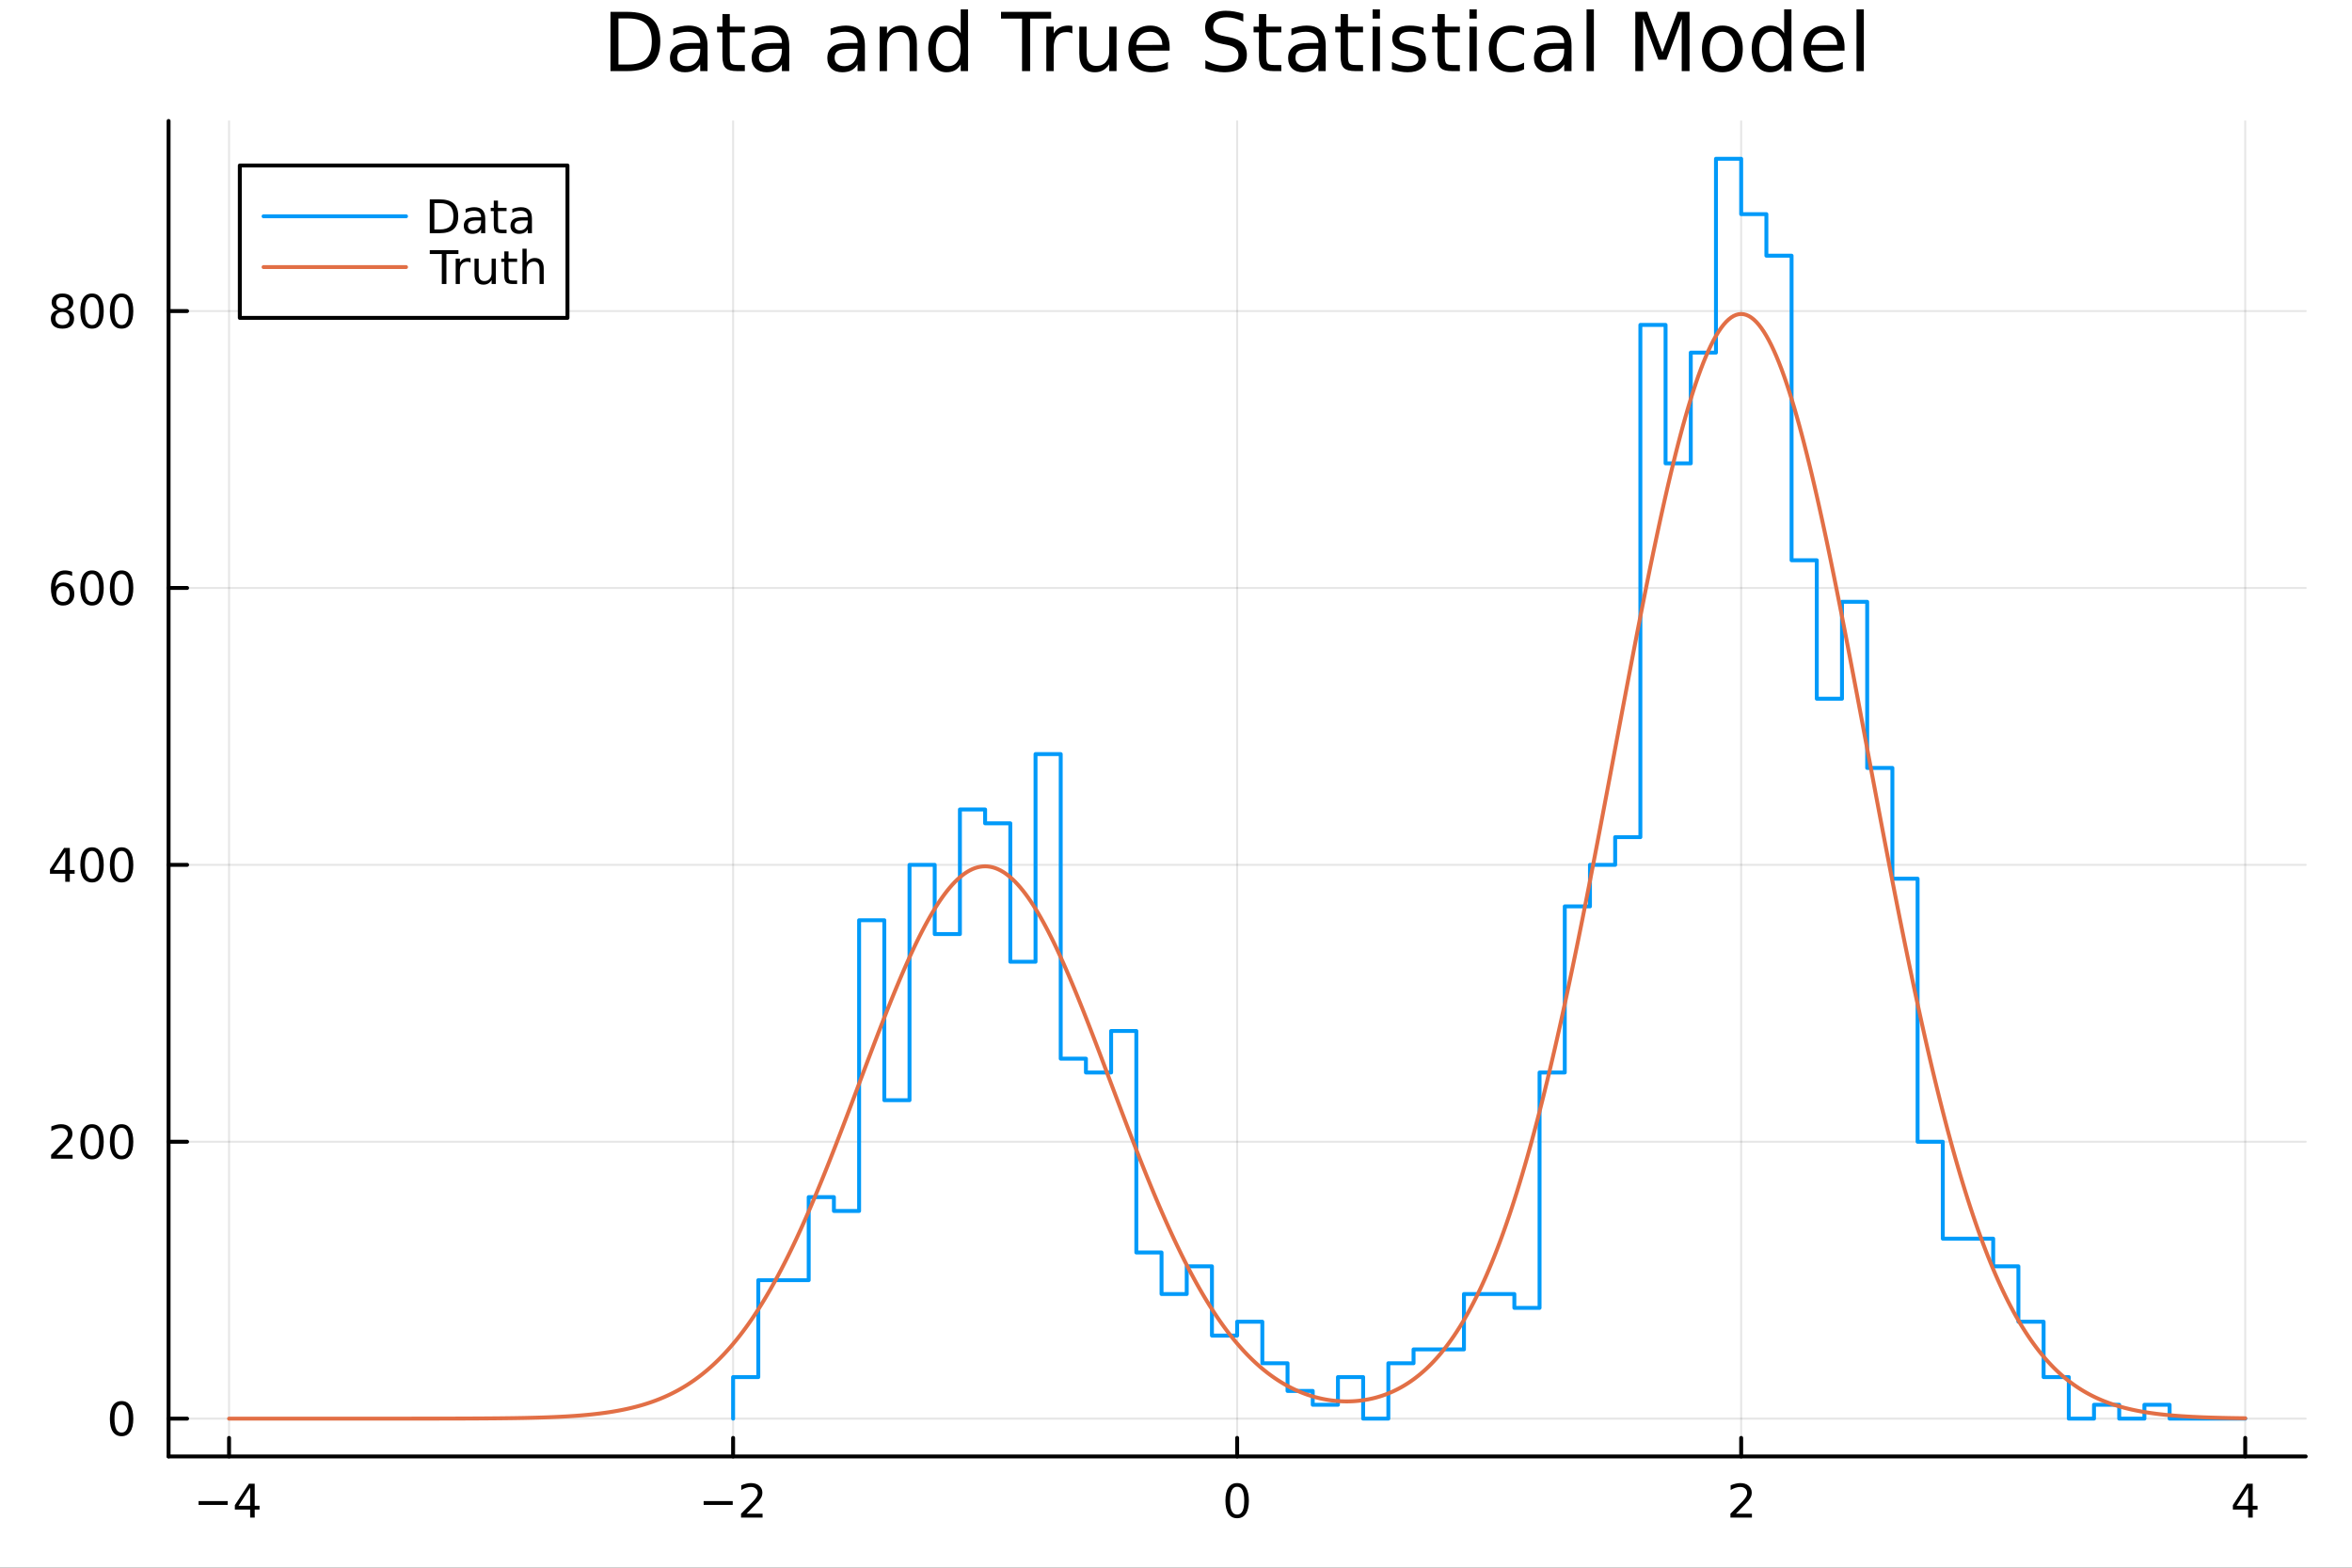 <?xml version="1.0" encoding="utf-8"?>
<svg xmlns="http://www.w3.org/2000/svg" xmlns:xlink="http://www.w3.org/1999/xlink" width="600" height="400" viewBox="0 0 2400 1600">
<rect x="0" y="0" width="2400" height="1600" fill="#333333" stroke="none"/>
<defs>
  <clipPath id="clip800">
    <rect x="0" y="0" width="2400" height="1600"/>
  </clipPath>
</defs>
<path clip-path="url(#clip800)" d="M0 1600 L2400 1600 L2400 0 L0 0  Z" fill="#ffffff" fill-rule="evenodd" fill-opacity="1"/>
<defs>
  <clipPath id="clip801">
    <rect x="480" y="0" width="1681" height="1600"/>
  </clipPath>
</defs>
<path clip-path="url(#clip800)" d="M172.015 1486.45 L2352.76 1486.45 L2352.76 123.472 L172.015 123.472  Z" fill="#ffffff" fill-rule="evenodd" fill-opacity="1"/>
<defs>
  <clipPath id="clip802">
    <rect x="172" y="123" width="2182" height="1364"/>
  </clipPath>
</defs>
<polyline clip-path="url(#clip802)" style="stroke:#000000; stroke-linecap:round; stroke-linejoin:round; stroke-width:2; stroke-opacity:0.1; fill:none" points="233.734,1486.45 233.734,123.472 "/>
<polyline clip-path="url(#clip802)" style="stroke:#000000; stroke-linecap:round; stroke-linejoin:round; stroke-width:2; stroke-opacity:0.1; fill:none" points="748.06,1486.45 748.06,123.472 "/>
<polyline clip-path="url(#clip802)" style="stroke:#000000; stroke-linecap:round; stroke-linejoin:round; stroke-width:2; stroke-opacity:0.1; fill:none" points="1262.39,1486.45 1262.39,123.472 "/>
<polyline clip-path="url(#clip802)" style="stroke:#000000; stroke-linecap:round; stroke-linejoin:round; stroke-width:2; stroke-opacity:0.1; fill:none" points="1776.71,1486.45 1776.71,123.472 "/>
<polyline clip-path="url(#clip802)" style="stroke:#000000; stroke-linecap:round; stroke-linejoin:round; stroke-width:2; stroke-opacity:0.1; fill:none" points="2291.04,1486.45 2291.04,123.472 "/>
<polyline clip-path="url(#clip800)" style="stroke:#000000; stroke-linecap:round; stroke-linejoin:round; stroke-width:4; stroke-opacity:1; fill:none" points="172.015,1486.45 2352.76,1486.45 "/>
<polyline clip-path="url(#clip800)" style="stroke:#000000; stroke-linecap:round; stroke-linejoin:round; stroke-width:4; stroke-opacity:1; fill:none" points="233.734,1486.45 233.734,1467.55 "/>
<polyline clip-path="url(#clip800)" style="stroke:#000000; stroke-linecap:round; stroke-linejoin:round; stroke-width:4; stroke-opacity:1; fill:none" points="748.06,1486.45 748.06,1467.55 "/>
<polyline clip-path="url(#clip800)" style="stroke:#000000; stroke-linecap:round; stroke-linejoin:round; stroke-width:4; stroke-opacity:1; fill:none" points="1262.39,1486.45 1262.39,1467.55 "/>
<polyline clip-path="url(#clip800)" style="stroke:#000000; stroke-linecap:round; stroke-linejoin:round; stroke-width:4; stroke-opacity:1; fill:none" points="1776.71,1486.45 1776.71,1467.55 "/>
<polyline clip-path="url(#clip800)" style="stroke:#000000; stroke-linecap:round; stroke-linejoin:round; stroke-width:4; stroke-opacity:1; fill:none" points="2291.04,1486.45 2291.04,1467.55 "/>
<path clip-path="url(#clip800)" d="M202.635 1532.02 L232.31 1532.02 L232.31 1535.95 L202.635 1535.95 L202.635 1532.02 Z" fill="#000000" fill-rule="nonzero" fill-opacity="1" /><path clip-path="url(#clip800)" d="M255.25 1518.36 L243.445 1536.81 L255.25 1536.81 L255.25 1518.36 M254.023 1514.29 L259.903 1514.29 L259.903 1536.81 L264.833 1536.81 L264.833 1540.7 L259.903 1540.7 L259.903 1548.85 L255.25 1548.85 L255.25 1540.7 L239.648 1540.7 L239.648 1536.19 L254.023 1514.29 Z" fill="#000000" fill-rule="nonzero" fill-opacity="1" /><path clip-path="url(#clip800)" d="M718.002 1532.02 L747.678 1532.02 L747.678 1535.95 L718.002 1535.95 L718.002 1532.02 Z" fill="#000000" fill-rule="nonzero" fill-opacity="1" /><path clip-path="url(#clip800)" d="M761.798 1544.91 L778.117 1544.91 L778.117 1548.85 L756.173 1548.85 L756.173 1544.91 Q758.835 1542.16 763.418 1537.53 Q768.025 1532.88 769.205 1531.53 Q771.451 1529.01 772.33 1527.27 Q773.233 1525.51 773.233 1523.82 Q773.233 1521.07 771.289 1519.33 Q769.367 1517.6 766.266 1517.6 Q764.066 1517.6 761.613 1518.36 Q759.182 1519.13 756.404 1520.68 L756.404 1515.95 Q759.229 1514.82 761.682 1514.24 Q764.136 1513.66 766.173 1513.66 Q771.543 1513.66 774.738 1516.35 Q777.932 1519.03 777.932 1523.52 Q777.932 1525.65 777.122 1527.57 Q776.335 1529.47 774.228 1532.07 Q773.65 1532.74 770.548 1535.95 Q767.446 1539.15 761.798 1544.91 Z" fill="#000000" fill-rule="nonzero" fill-opacity="1" /><path clip-path="url(#clip800)" d="M1262.39 1517.37 Q1258.77 1517.37 1256.95 1520.93 Q1255.14 1524.47 1255.14 1531.6 Q1255.14 1538.71 1256.95 1542.27 Q1258.77 1545.82 1262.39 1545.82 Q1266.02 1545.82 1267.83 1542.27 Q1269.65 1538.71 1269.65 1531.6 Q1269.65 1524.47 1267.83 1520.93 Q1266.02 1517.37 1262.39 1517.37 M1262.39 1513.66 Q1268.2 1513.66 1271.25 1518.27 Q1274.33 1522.85 1274.33 1531.6 Q1274.33 1540.33 1271.25 1544.94 Q1268.2 1549.52 1262.39 1549.52 Q1256.58 1549.52 1253.5 1544.94 Q1250.44 1540.33 1250.44 1531.6 Q1250.44 1522.85 1253.5 1518.27 Q1256.58 1513.66 1262.39 1513.66 Z" fill="#000000" fill-rule="nonzero" fill-opacity="1" /><path clip-path="url(#clip800)" d="M1771.36 1544.91 L1787.68 1544.91 L1787.68 1548.85 L1765.74 1548.85 L1765.74 1544.91 Q1768.4 1542.16 1772.98 1537.53 Q1777.59 1532.88 1778.77 1531.53 Q1781.02 1529.01 1781.9 1527.27 Q1782.8 1525.51 1782.8 1523.82 Q1782.8 1521.07 1780.85 1519.33 Q1778.93 1517.6 1775.83 1517.6 Q1773.63 1517.6 1771.18 1518.36 Q1768.75 1519.13 1765.97 1520.68 L1765.97 1515.95 Q1768.79 1514.82 1771.25 1514.24 Q1773.7 1513.66 1775.74 1513.66 Q1781.11 1513.66 1784.3 1516.35 Q1787.5 1519.03 1787.5 1523.52 Q1787.5 1525.65 1786.69 1527.57 Q1785.9 1529.47 1783.79 1532.07 Q1783.22 1532.74 1780.11 1535.95 Q1777.01 1539.15 1771.36 1544.91 Z" fill="#000000" fill-rule="nonzero" fill-opacity="1" /><path clip-path="url(#clip800)" d="M2294.05 1518.36 L2282.24 1536.81 L2294.05 1536.81 L2294.05 1518.36 M2292.82 1514.29 L2298.7 1514.29 L2298.7 1536.81 L2303.63 1536.81 L2303.63 1540.7 L2298.7 1540.7 L2298.7 1548.85 L2294.05 1548.85 L2294.05 1540.7 L2278.44 1540.7 L2278.44 1536.19 L2292.82 1514.29 Z" fill="#000000" fill-rule="nonzero" fill-opacity="1" /><polyline clip-path="url(#clip802)" style="stroke:#000000; stroke-linecap:round; stroke-linejoin:round; stroke-width:2; stroke-opacity:0.1; fill:none" points="172.015,1447.87 2352.76,1447.87 "/>
<polyline clip-path="url(#clip802)" style="stroke:#000000; stroke-linecap:round; stroke-linejoin:round; stroke-width:2; stroke-opacity:0.1; fill:none" points="172.015,1165.27 2352.76,1165.27 "/>
<polyline clip-path="url(#clip802)" style="stroke:#000000; stroke-linecap:round; stroke-linejoin:round; stroke-width:2; stroke-opacity:0.1; fill:none" points="172.015,882.675 2352.76,882.675 "/>
<polyline clip-path="url(#clip802)" style="stroke:#000000; stroke-linecap:round; stroke-linejoin:round; stroke-width:2; stroke-opacity:0.1; fill:none" points="172.015,600.076 2352.76,600.076 "/>
<polyline clip-path="url(#clip802)" style="stroke:#000000; stroke-linecap:round; stroke-linejoin:round; stroke-width:2; stroke-opacity:0.1; fill:none" points="172.015,317.476 2352.76,317.476 "/>
<polyline clip-path="url(#clip800)" style="stroke:#000000; stroke-linecap:round; stroke-linejoin:round; stroke-width:4; stroke-opacity:1; fill:none" points="172.015,1486.45 172.015,123.472 "/>
<polyline clip-path="url(#clip800)" style="stroke:#000000; stroke-linecap:round; stroke-linejoin:round; stroke-width:4; stroke-opacity:1; fill:none" points="172.015,1447.87 190.912,1447.87 "/>
<polyline clip-path="url(#clip800)" style="stroke:#000000; stroke-linecap:round; stroke-linejoin:round; stroke-width:4; stroke-opacity:1; fill:none" points="172.015,1165.27 190.912,1165.27 "/>
<polyline clip-path="url(#clip800)" style="stroke:#000000; stroke-linecap:round; stroke-linejoin:round; stroke-width:4; stroke-opacity:1; fill:none" points="172.015,882.675 190.912,882.675 "/>
<polyline clip-path="url(#clip800)" style="stroke:#000000; stroke-linecap:round; stroke-linejoin:round; stroke-width:4; stroke-opacity:1; fill:none" points="172.015,600.076 190.912,600.076 "/>
<polyline clip-path="url(#clip800)" style="stroke:#000000; stroke-linecap:round; stroke-linejoin:round; stroke-width:4; stroke-opacity:1; fill:none" points="172.015,317.476 190.912,317.476 "/>
<path clip-path="url(#clip800)" d="M124.07 1433.67 Q120.459 1433.67 118.631 1437.24 Q116.825 1440.78 116.825 1447.91 Q116.825 1455.01 118.631 1458.58 Q120.459 1462.12 124.07 1462.12 Q127.705 1462.12 129.51 1458.58 Q131.339 1455.01 131.339 1447.91 Q131.339 1440.78 129.51 1437.24 Q127.705 1433.67 124.07 1433.67 M124.07 1429.97 Q129.881 1429.97 132.936 1434.57 Q136.015 1439.16 136.015 1447.91 Q136.015 1456.63 132.936 1461.24 Q129.881 1465.82 124.07 1465.82 Q118.26 1465.82 115.182 1461.24 Q112.126 1456.63 112.126 1447.91 Q112.126 1439.16 115.182 1434.57 Q118.26 1429.97 124.07 1429.97 Z" fill="#000000" fill-rule="nonzero" fill-opacity="1" /><path clip-path="url(#clip800)" d="M57.775 1178.62 L74.094 1178.62 L74.094 1182.55 L52.15 1182.55 L52.15 1178.62 Q54.812 1175.86 59.395 1171.23 Q64.001 1166.58 65.182 1165.24 Q67.427 1162.72 68.307 1160.98 Q69.21 1159.22 69.21 1157.53 Q69.21 1154.78 67.265 1153.04 Q65.344 1151.3 62.242 1151.3 Q60.043 1151.3 57.589 1152.07 Q55.159 1152.83 52.381 1154.38 L52.381 1149.66 Q55.205 1148.53 57.659 1147.95 Q60.112 1147.37 62.15 1147.37 Q67.52 1147.37 70.714 1150.05 Q73.909 1152.74 73.909 1157.23 Q73.909 1159.36 73.099 1161.28 Q72.311 1163.18 70.205 1165.77 Q69.626 1166.44 66.525 1169.66 Q63.423 1172.85 57.775 1178.62 Z" fill="#000000" fill-rule="nonzero" fill-opacity="1" /><path clip-path="url(#clip800)" d="M93.909 1151.07 Q90.297 1151.07 88.469 1154.64 Q86.663 1158.18 86.663 1165.31 Q86.663 1172.42 88.469 1175.98 Q90.297 1179.52 93.909 1179.52 Q97.543 1179.52 99.348 1175.98 Q101.177 1172.42 101.177 1165.31 Q101.177 1158.18 99.348 1154.64 Q97.543 1151.07 93.909 1151.07 M93.909 1147.37 Q99.719 1147.37 102.774 1151.98 Q105.853 1156.56 105.853 1165.31 Q105.853 1174.04 102.774 1178.64 Q99.719 1183.23 93.909 1183.23 Q88.098 1183.23 85.02 1178.64 Q81.964 1174.04 81.964 1165.31 Q81.964 1156.56 85.02 1151.98 Q88.098 1147.37 93.909 1147.37 Z" fill="#000000" fill-rule="nonzero" fill-opacity="1" /><path clip-path="url(#clip800)" d="M124.07 1151.07 Q120.459 1151.07 118.631 1154.64 Q116.825 1158.18 116.825 1165.31 Q116.825 1172.42 118.631 1175.98 Q120.459 1179.52 124.07 1179.52 Q127.705 1179.52 129.51 1175.98 Q131.339 1172.42 131.339 1165.31 Q131.339 1158.18 129.51 1154.64 Q127.705 1151.07 124.07 1151.07 M124.07 1147.37 Q129.881 1147.37 132.936 1151.98 Q136.015 1156.56 136.015 1165.31 Q136.015 1174.04 132.936 1178.64 Q129.881 1183.23 124.07 1183.23 Q118.26 1183.23 115.182 1178.64 Q112.126 1174.04 112.126 1165.31 Q112.126 1156.56 115.182 1151.98 Q118.26 1147.37 124.07 1147.37 Z" fill="#000000" fill-rule="nonzero" fill-opacity="1" /><path clip-path="url(#clip800)" d="M66.594 869.469 L54.788 887.918 L66.594 887.918 L66.594 869.469 M65.367 865.395 L71.247 865.395 L71.247 887.918 L76.177 887.918 L76.177 891.807 L71.247 891.807 L71.247 899.955 L66.594 899.955 L66.594 891.807 L50.992 891.807 L50.992 887.293 L65.367 865.395 Z" fill="#000000" fill-rule="nonzero" fill-opacity="1" /><path clip-path="url(#clip800)" d="M93.909 868.473 Q90.297 868.473 88.469 872.038 Q86.663 875.58 86.663 882.709 Q86.663 889.816 88.469 893.381 Q90.297 896.922 93.909 896.922 Q97.543 896.922 99.348 893.381 Q101.177 889.816 101.177 882.709 Q101.177 875.58 99.348 872.038 Q97.543 868.473 93.909 868.473 M93.909 864.77 Q99.719 864.77 102.774 869.376 Q105.853 873.96 105.853 882.709 Q105.853 891.436 102.774 896.043 Q99.719 900.626 93.909 900.626 Q88.098 900.626 85.02 896.043 Q81.964 891.436 81.964 882.709 Q81.964 873.96 85.02 869.376 Q88.098 864.77 93.909 864.77 Z" fill="#000000" fill-rule="nonzero" fill-opacity="1" /><path clip-path="url(#clip800)" d="M124.07 868.473 Q120.459 868.473 118.631 872.038 Q116.825 875.58 116.825 882.709 Q116.825 889.816 118.631 893.381 Q120.459 896.922 124.07 896.922 Q127.705 896.922 129.51 893.381 Q131.339 889.816 131.339 882.709 Q131.339 875.58 129.51 872.038 Q127.705 868.473 124.07 868.473 M124.07 864.77 Q129.881 864.77 132.936 869.376 Q136.015 873.96 136.015 882.709 Q136.015 891.436 132.936 896.043 Q129.881 900.626 124.07 900.626 Q118.26 900.626 115.182 896.043 Q112.126 891.436 112.126 882.709 Q112.126 873.96 115.182 869.376 Q118.26 864.77 124.07 864.77 Z" fill="#000000" fill-rule="nonzero" fill-opacity="1" /><path clip-path="url(#clip800)" d="M64.325 598.212 Q61.177 598.212 59.325 600.365 Q57.497 602.518 57.497 606.268 Q57.497 609.995 59.325 612.17 Q61.177 614.323 64.325 614.323 Q67.474 614.323 69.302 612.17 Q71.154 609.995 71.154 606.268 Q71.154 602.518 69.302 600.365 Q67.474 598.212 64.325 598.212 M73.608 583.559 L73.608 587.819 Q71.849 586.985 70.043 586.546 Q68.261 586.106 66.501 586.106 Q61.872 586.106 59.418 589.231 Q56.987 592.356 56.64 598.675 Q58.006 596.661 60.066 595.596 Q62.126 594.509 64.603 594.509 Q69.811 594.509 72.821 597.68 Q75.853 600.828 75.853 606.268 Q75.853 611.592 72.705 614.809 Q69.557 618.027 64.325 618.027 Q58.33 618.027 55.159 613.444 Q51.987 608.837 51.987 600.11 Q51.987 591.916 55.876 587.055 Q59.765 582.171 66.316 582.171 Q68.075 582.171 69.858 582.518 Q71.663 582.865 73.608 583.559 Z" fill="#000000" fill-rule="nonzero" fill-opacity="1" /><path clip-path="url(#clip800)" d="M93.909 585.874 Q90.297 585.874 88.469 589.439 Q86.663 592.981 86.663 600.11 Q86.663 607.217 88.469 610.782 Q90.297 614.323 93.909 614.323 Q97.543 614.323 99.348 610.782 Q101.177 607.217 101.177 600.11 Q101.177 592.981 99.348 589.439 Q97.543 585.874 93.909 585.874 M93.909 582.171 Q99.719 582.171 102.774 586.777 Q105.853 591.36 105.853 600.11 Q105.853 608.837 102.774 613.444 Q99.719 618.027 93.909 618.027 Q88.098 618.027 85.02 613.444 Q81.964 608.837 81.964 600.11 Q81.964 591.36 85.02 586.777 Q88.098 582.171 93.909 582.171 Z" fill="#000000" fill-rule="nonzero" fill-opacity="1" /><path clip-path="url(#clip800)" d="M124.07 585.874 Q120.459 585.874 118.631 589.439 Q116.825 592.981 116.825 600.11 Q116.825 607.217 118.631 610.782 Q120.459 614.323 124.07 614.323 Q127.705 614.323 129.51 610.782 Q131.339 607.217 131.339 600.11 Q131.339 592.981 129.51 589.439 Q127.705 585.874 124.07 585.874 M124.07 582.171 Q129.881 582.171 132.936 586.777 Q136.015 591.36 136.015 600.11 Q136.015 608.837 132.936 613.444 Q129.881 618.027 124.07 618.027 Q118.26 618.027 115.182 613.444 Q112.126 608.837 112.126 600.11 Q112.126 591.36 115.182 586.777 Q118.26 582.171 124.07 582.171 Z" fill="#000000" fill-rule="nonzero" fill-opacity="1" /><path clip-path="url(#clip800)" d="M63.747 318.345 Q60.413 318.345 58.492 320.127 Q56.594 321.909 56.594 325.034 Q56.594 328.159 58.492 329.942 Q60.413 331.724 63.747 331.724 Q67.08 331.724 69.001 329.942 Q70.923 328.136 70.923 325.034 Q70.923 321.909 69.001 320.127 Q67.103 318.345 63.747 318.345 M59.071 316.354 Q56.062 315.613 54.372 313.553 Q52.705 311.493 52.705 308.53 Q52.705 304.386 55.645 301.979 Q58.608 299.571 63.747 299.571 Q68.909 299.571 71.849 301.979 Q74.788 304.386 74.788 308.53 Q74.788 311.493 73.099 313.553 Q71.432 315.613 68.446 316.354 Q71.825 317.141 73.7 319.432 Q75.599 321.724 75.599 325.034 Q75.599 330.057 72.52 332.743 Q69.464 335.428 63.747 335.428 Q58.029 335.428 54.95 332.743 Q51.895 330.057 51.895 325.034 Q51.895 321.724 53.793 319.432 Q55.691 317.141 59.071 316.354 M57.358 308.97 Q57.358 311.655 59.025 313.159 Q60.714 314.664 63.747 314.664 Q66.756 314.664 68.446 313.159 Q70.159 311.655 70.159 308.97 Q70.159 306.284 68.446 304.78 Q66.756 303.275 63.747 303.275 Q60.714 303.275 59.025 304.78 Q57.358 306.284 57.358 308.97 Z" fill="#000000" fill-rule="nonzero" fill-opacity="1" /><path clip-path="url(#clip800)" d="M93.909 303.275 Q90.297 303.275 88.469 306.84 Q86.663 310.382 86.663 317.511 Q86.663 324.618 88.469 328.182 Q90.297 331.724 93.909 331.724 Q97.543 331.724 99.348 328.182 Q101.177 324.618 101.177 317.511 Q101.177 310.382 99.348 306.84 Q97.543 303.275 93.909 303.275 M93.909 299.571 Q99.719 299.571 102.774 304.178 Q105.853 308.761 105.853 317.511 Q105.853 326.238 102.774 330.844 Q99.719 335.428 93.909 335.428 Q88.098 335.428 85.02 330.844 Q81.964 326.238 81.964 317.511 Q81.964 308.761 85.02 304.178 Q88.098 299.571 93.909 299.571 Z" fill="#000000" fill-rule="nonzero" fill-opacity="1" /><path clip-path="url(#clip800)" d="M124.07 303.275 Q120.459 303.275 118.631 306.84 Q116.825 310.382 116.825 317.511 Q116.825 324.618 118.631 328.182 Q120.459 331.724 124.07 331.724 Q127.705 331.724 129.51 328.182 Q131.339 324.618 131.339 317.511 Q131.339 310.382 129.51 306.84 Q127.705 303.275 124.07 303.275 M124.07 299.571 Q129.881 299.571 132.936 304.178 Q136.015 308.761 136.015 317.511 Q136.015 326.238 132.936 330.844 Q129.881 335.428 124.07 335.428 Q118.26 335.428 115.182 330.844 Q112.126 326.238 112.126 317.511 Q112.126 308.761 115.182 304.178 Q118.26 299.571 124.07 299.571 Z" fill="#000000" fill-rule="nonzero" fill-opacity="1" /><path clip-path="url(#clip800)" d="M631.092 18.82 L631.092 65.852 L640.977 65.852 Q653.494 65.852 659.287 60.18 Q665.12 54.509 665.12 42.275 Q665.12 30.122 659.287 24.492 Q653.494 18.82 640.977 18.82 L631.092 18.82 M622.91 12.096 L639.721 12.096 Q657.302 12.096 665.525 19.428 Q673.748 26.72 673.748 42.275 Q673.748 57.912 665.485 65.244 Q657.221 72.576 639.721 72.576 L622.91 72.576 L622.91 12.096 Z" fill="#000000" fill-rule="nonzero" fill-opacity="1" /><path clip-path="url(#clip800)" d="M707.087 49.769 Q698.054 49.769 694.57 51.835 Q691.086 53.901 691.086 58.884 Q691.086 62.854 693.679 65.203 Q696.312 67.512 700.809 67.512 Q707.006 67.512 710.733 63.137 Q714.501 58.722 714.501 51.43 L714.501 49.769 L707.087 49.769 M721.954 46.691 L721.954 72.576 L714.501 72.576 L714.501 65.689 Q711.948 69.821 708.141 71.806 Q704.333 73.751 698.824 73.751 Q691.856 73.751 687.724 69.862 Q683.633 65.933 683.633 59.37 Q683.633 51.714 688.737 47.825 Q693.881 43.936 704.049 43.936 L714.501 43.936 L714.501 43.207 Q714.501 38.062 711.098 35.267 Q707.736 32.431 701.619 32.431 Q697.73 32.431 694.044 33.363 Q690.357 34.295 686.954 36.158 L686.954 29.272 Q691.046 27.692 694.894 26.922 Q698.743 26.112 702.388 26.112 Q712.232 26.112 717.093 31.216 Q721.954 36.32 721.954 46.691 Z" fill="#000000" fill-rule="nonzero" fill-opacity="1" /><path clip-path="url(#clip800)" d="M744.68 14.324 L744.68 27.206 L760.033 27.206 L760.033 32.999 L744.68 32.999 L744.68 57.628 Q744.68 63.178 746.179 64.758 Q747.718 66.338 752.377 66.338 L760.033 66.338 L760.033 72.576 L752.377 72.576 Q743.748 72.576 740.467 69.376 Q737.186 66.135 737.186 57.628 L737.186 32.999 L731.717 32.999 L731.717 27.206 L737.186 27.206 L737.186 14.324 L744.68 14.324 Z" fill="#000000" fill-rule="nonzero" fill-opacity="1" /><path clip-path="url(#clip800)" d="M790.455 49.769 Q781.422 49.769 777.938 51.835 Q774.454 53.901 774.454 58.884 Q774.454 62.854 777.047 65.203 Q779.68 67.512 784.176 67.512 Q790.374 67.512 794.101 63.137 Q797.868 58.722 797.868 51.43 L797.868 49.769 L790.455 49.769 M805.322 46.691 L805.322 72.576 L797.868 72.576 L797.868 65.689 Q795.316 69.821 791.508 71.806 Q787.7 73.751 782.191 73.751 Q775.224 73.751 771.092 69.862 Q767 65.933 767 59.37 Q767 51.714 772.104 47.825 Q777.249 43.936 787.417 43.936 L797.868 43.936 L797.868 43.207 Q797.868 38.062 794.465 35.267 Q791.103 32.431 784.986 32.431 Q781.097 32.431 777.411 33.363 Q773.725 34.295 770.322 36.158 L770.322 29.272 Q774.413 27.692 778.262 26.922 Q782.11 26.112 785.756 26.112 Q795.6 26.112 800.461 31.216 Q805.322 36.32 805.322 46.691 Z" fill="#000000" fill-rule="nonzero" fill-opacity="1" /><path clip-path="url(#clip800)" d="M867.665 49.769 Q858.632 49.769 855.148 51.835 Q851.664 53.901 851.664 58.884 Q851.664 62.854 854.257 65.203 Q856.89 67.512 861.386 67.512 Q867.584 67.512 871.311 63.137 Q875.078 58.722 875.078 51.43 L875.078 49.769 L867.665 49.769 M882.532 46.691 L882.532 72.576 L875.078 72.576 L875.078 65.689 Q872.526 69.821 868.718 71.806 Q864.911 73.751 859.401 73.751 Q852.434 73.751 848.302 69.862 Q844.211 65.933 844.211 59.37 Q844.211 51.714 849.315 47.825 Q854.459 43.936 864.627 43.936 L875.078 43.936 L875.078 43.207 Q875.078 38.062 871.676 35.267 Q868.313 32.431 862.197 32.431 Q858.308 32.431 854.621 33.363 Q850.935 34.295 847.532 36.158 L847.532 29.272 Q851.624 27.692 855.472 26.922 Q859.32 26.112 862.966 26.112 Q872.81 26.112 877.671 31.216 Q882.532 36.32 882.532 46.691 Z" fill="#000000" fill-rule="nonzero" fill-opacity="1" /><path clip-path="url(#clip800)" d="M935.599 45.192 L935.599 72.576 L928.145 72.576 L928.145 45.435 Q928.145 38.994 925.634 35.794 Q923.122 32.594 918.099 32.594 Q912.063 32.594 908.579 36.442 Q905.096 40.29 905.096 46.934 L905.096 72.576 L897.601 72.576 L897.601 27.206 L905.096 27.206 L905.096 34.254 Q907.769 30.163 911.375 28.138 Q915.02 26.112 919.76 26.112 Q927.578 26.112 931.589 30.973 Q935.599 35.794 935.599 45.192 Z" fill="#000000" fill-rule="nonzero" fill-opacity="1" /><path clip-path="url(#clip800)" d="M980.321 34.092 L980.321 9.544 L987.775 9.544 L987.775 72.576 L980.321 72.576 L980.321 65.77 Q977.971 69.821 974.366 71.806 Q970.801 73.751 965.778 73.751 Q957.555 73.751 952.37 67.188 Q947.225 60.626 947.225 49.931 Q947.225 39.237 952.37 32.675 Q957.555 26.112 965.778 26.112 Q970.801 26.112 974.366 28.097 Q977.971 30.041 980.321 34.092 M954.922 49.931 Q954.922 58.155 958.284 62.854 Q961.687 67.512 967.601 67.512 Q973.515 67.512 976.918 62.854 Q980.321 58.155 980.321 49.931 Q980.321 41.708 976.918 37.05 Q973.515 32.35 967.601 32.35 Q961.687 32.35 958.284 37.05 Q954.922 41.708 954.922 49.931 Z" fill="#000000" fill-rule="nonzero" fill-opacity="1" /><path clip-path="url(#clip800)" d="M1021.44 12.096 L1072.6 12.096 L1072.6 18.983 L1051.13 18.983 L1051.13 72.576 L1042.91 72.576 L1042.91 18.983 L1021.44 18.983 L1021.44 12.096 Z" fill="#000000" fill-rule="nonzero" fill-opacity="1" /><path clip-path="url(#clip800)" d="M1094.27 34.173 Q1093.02 33.444 1091.52 33.12 Q1090.06 32.756 1088.28 32.756 Q1081.96 32.756 1078.56 36.888 Q1075.19 40.979 1075.19 48.676 L1075.19 72.576 L1067.7 72.576 L1067.7 27.206 L1075.19 27.206 L1075.19 34.254 Q1077.54 30.122 1081.31 28.138 Q1085.08 26.112 1090.46 26.112 Q1091.23 26.112 1092.17 26.234 Q1093.1 26.315 1094.23 26.517 L1094.27 34.173 Z" fill="#000000" fill-rule="nonzero" fill-opacity="1" /><path clip-path="url(#clip800)" d="M1101.32 54.671 L1101.32 27.206 L1108.78 27.206 L1108.78 54.387 Q1108.78 60.828 1111.29 64.069 Q1113.8 67.269 1118.82 67.269 Q1124.86 67.269 1128.34 63.421 Q1131.87 59.573 1131.87 52.929 L1131.87 27.206 L1139.32 27.206 L1139.32 72.576 L1131.87 72.576 L1131.87 65.608 Q1129.15 69.74 1125.55 71.766 Q1121.98 73.751 1117.24 73.751 Q1109.42 73.751 1105.37 68.89 Q1101.32 64.029 1101.32 54.671 M1120.08 26.112 L1120.08 26.112 Z" fill="#000000" fill-rule="nonzero" fill-opacity="1" /><path clip-path="url(#clip800)" d="M1193.48 48.028 L1193.48 51.673 L1159.21 51.673 Q1159.69 59.37 1163.83 63.421 Q1168 67.431 1175.41 67.431 Q1179.71 67.431 1183.72 66.378 Q1187.77 65.325 1191.74 63.218 L1191.74 70.267 Q1187.73 71.968 1183.51 72.86 Q1179.3 73.751 1174.97 73.751 Q1164.11 73.751 1157.75 67.431 Q1151.43 61.112 1151.43 50.337 Q1151.43 39.197 1157.43 32.675 Q1163.46 26.112 1173.67 26.112 Q1182.83 26.112 1188.13 32.026 Q1193.48 37.9 1193.48 48.028 M1186.03 45.84 Q1185.94 39.723 1182.58 36.077 Q1179.26 32.431 1173.75 32.431 Q1167.51 32.431 1163.75 35.956 Q1160.02 39.48 1159.45 45.88 L1186.03 45.84 Z" fill="#000000" fill-rule="nonzero" fill-opacity="1" /><path clip-path="url(#clip800)" d="M1268.66 14.081 L1268.66 22.061 Q1264.01 19.833 1259.87 18.739 Q1255.74 17.646 1251.89 17.646 Q1245.21 17.646 1241.56 20.238 Q1237.96 22.831 1237.96 27.611 Q1237.96 31.621 1240.35 33.687 Q1242.78 35.713 1249.5 36.969 L1254.45 37.981 Q1263.6 39.723 1267.94 44.139 Q1272.31 48.514 1272.31 55.886 Q1272.31 64.677 1266.4 69.214 Q1260.52 73.751 1249.14 73.751 Q1244.84 73.751 1239.98 72.778 Q1235.16 71.806 1229.98 69.902 L1229.98 61.477 Q1234.96 64.272 1239.74 65.689 Q1244.52 67.107 1249.14 67.107 Q1256.15 67.107 1259.95 64.353 Q1263.76 61.598 1263.76 56.494 Q1263.76 52.038 1261.01 49.526 Q1258.29 47.015 1252.06 45.759 L1247.07 44.787 Q1237.92 42.964 1233.83 39.075 Q1229.74 35.186 1229.74 28.259 Q1229.74 20.238 1235.37 15.62 Q1241.04 11.002 1250.96 11.002 Q1255.22 11.002 1259.63 11.772 Q1264.05 12.542 1268.66 14.081 Z" fill="#000000" fill-rule="nonzero" fill-opacity="1" /><path clip-path="url(#clip800)" d="M1292.12 14.324 L1292.12 27.206 L1307.47 27.206 L1307.47 32.999 L1292.12 32.999 L1292.12 57.628 Q1292.12 63.178 1293.62 64.758 Q1295.16 66.338 1299.82 66.338 L1307.47 66.338 L1307.47 72.576 L1299.82 72.576 Q1291.19 72.576 1287.91 69.376 Q1284.62 66.135 1284.62 57.628 L1284.62 32.999 L1279.16 32.999 L1279.16 27.206 L1284.62 27.206 L1284.62 14.324 L1292.12 14.324 Z" fill="#000000" fill-rule="nonzero" fill-opacity="1" /><path clip-path="url(#clip800)" d="M1337.89 49.769 Q1328.86 49.769 1325.38 51.835 Q1321.89 53.901 1321.89 58.884 Q1321.89 62.854 1324.49 65.203 Q1327.12 67.512 1331.62 67.512 Q1337.81 67.512 1341.54 63.137 Q1345.31 58.722 1345.31 51.43 L1345.31 49.769 L1337.89 49.769 M1352.76 46.691 L1352.76 72.576 L1345.31 72.576 L1345.31 65.689 Q1342.76 69.821 1338.95 71.806 Q1335.14 73.751 1329.63 73.751 Q1322.66 73.751 1318.53 69.862 Q1314.44 65.933 1314.44 59.37 Q1314.44 51.714 1319.54 47.825 Q1324.69 43.936 1334.86 43.936 L1345.31 43.936 L1345.31 43.207 Q1345.31 38.062 1341.9 35.267 Q1338.54 32.431 1332.43 32.431 Q1328.54 32.431 1324.85 33.363 Q1321.16 34.295 1317.76 36.158 L1317.76 29.272 Q1321.85 27.692 1325.7 26.922 Q1329.55 26.112 1333.2 26.112 Q1343.04 26.112 1347.9 31.216 Q1352.76 36.32 1352.76 46.691 Z" fill="#000000" fill-rule="nonzero" fill-opacity="1" /><path clip-path="url(#clip800)" d="M1375.49 14.324 L1375.49 27.206 L1390.84 27.206 L1390.84 32.999 L1375.49 32.999 L1375.49 57.628 Q1375.49 63.178 1376.99 64.758 Q1378.52 66.338 1383.18 66.338 L1390.84 66.338 L1390.84 72.576 L1383.18 72.576 Q1374.55 72.576 1371.27 69.376 Q1367.99 66.135 1367.99 57.628 L1367.99 32.999 L1362.52 32.999 L1362.52 27.206 L1367.99 27.206 L1367.99 14.324 L1375.49 14.324 Z" fill="#000000" fill-rule="nonzero" fill-opacity="1" /><path clip-path="url(#clip800)" d="M1400.64 27.206 L1408.1 27.206 L1408.1 72.576 L1400.64 72.576 L1400.64 27.206 M1400.64 9.544 L1408.1 9.544 L1408.1 18.983 L1400.64 18.983 L1400.64 9.544 Z" fill="#000000" fill-rule="nonzero" fill-opacity="1" /><path clip-path="url(#clip800)" d="M1452.62 28.543 L1452.62 35.591 Q1449.46 33.971 1446.05 33.161 Q1442.65 32.35 1439 32.35 Q1433.46 32.35 1430.66 34.052 Q1427.91 35.753 1427.91 39.156 Q1427.91 41.749 1429.89 43.248 Q1431.88 44.706 1437.87 46.043 L1440.42 46.61 Q1448.36 48.311 1451.68 51.43 Q1455.05 54.509 1455.05 60.059 Q1455.05 66.378 1450.02 70.064 Q1445.04 73.751 1436.29 73.751 Q1432.64 73.751 1428.67 73.022 Q1424.75 72.333 1420.37 70.915 L1420.37 63.218 Q1424.5 65.365 1428.51 66.459 Q1432.52 67.512 1436.45 67.512 Q1441.72 67.512 1444.55 65.73 Q1447.39 63.907 1447.39 60.626 Q1447.39 57.588 1445.32 55.967 Q1443.3 54.347 1436.37 52.848 L1433.78 52.24 Q1426.85 50.782 1423.77 47.785 Q1420.69 44.746 1420.69 39.48 Q1420.69 33.08 1425.23 29.596 Q1429.77 26.112 1438.11 26.112 Q1442.25 26.112 1445.89 26.72 Q1449.54 27.327 1452.62 28.543 Z" fill="#000000" fill-rule="nonzero" fill-opacity="1" /><path clip-path="url(#clip800)" d="M1474.29 14.324 L1474.29 27.206 L1489.64 27.206 L1489.64 32.999 L1474.29 32.999 L1474.29 57.628 Q1474.29 63.178 1475.79 64.758 Q1477.33 66.338 1481.98 66.338 L1489.64 66.338 L1489.64 72.576 L1481.98 72.576 Q1473.36 72.576 1470.08 69.376 Q1466.79 66.135 1466.79 57.628 L1466.79 32.999 L1461.33 32.999 L1461.33 27.206 L1466.79 27.206 L1466.79 14.324 L1474.29 14.324 Z" fill="#000000" fill-rule="nonzero" fill-opacity="1" /><path clip-path="url(#clip800)" d="M1499.44 27.206 L1506.9 27.206 L1506.9 72.576 L1499.44 72.576 L1499.44 27.206 M1499.44 9.544 L1506.9 9.544 L1506.9 18.983 L1499.44 18.983 L1499.44 9.544 Z" fill="#000000" fill-rule="nonzero" fill-opacity="1" /><path clip-path="url(#clip800)" d="M1555.14 28.948 L1555.14 35.915 Q1551.98 34.173 1548.78 33.323 Q1545.62 32.431 1542.38 32.431 Q1535.13 32.431 1531.12 37.05 Q1527.11 41.627 1527.11 49.931 Q1527.11 58.236 1531.12 62.854 Q1535.13 67.431 1542.38 67.431 Q1545.62 67.431 1548.78 66.581 Q1551.98 65.689 1555.14 63.948 L1555.14 70.834 Q1552.03 72.292 1548.66 73.022 Q1545.34 73.751 1541.57 73.751 Q1531.32 73.751 1525.29 67.31 Q1519.25 60.869 1519.25 49.931 Q1519.25 38.832 1525.33 32.472 Q1531.45 26.112 1542.06 26.112 Q1545.5 26.112 1548.78 26.841 Q1552.07 27.53 1555.14 28.948 Z" fill="#000000" fill-rule="nonzero" fill-opacity="1" /><path clip-path="url(#clip800)" d="M1588.73 49.769 Q1579.69 49.769 1576.21 51.835 Q1572.73 53.901 1572.73 58.884 Q1572.73 62.854 1575.32 65.203 Q1577.95 67.512 1582.45 67.512 Q1588.65 67.512 1592.37 63.137 Q1596.14 58.722 1596.14 51.43 L1596.14 49.769 L1588.73 49.769 M1603.59 46.691 L1603.59 72.576 L1596.14 72.576 L1596.14 65.689 Q1593.59 69.821 1589.78 71.806 Q1585.97 73.751 1580.46 73.751 Q1573.49 73.751 1569.36 69.862 Q1565.27 65.933 1565.27 59.37 Q1565.27 51.714 1570.38 47.825 Q1575.52 43.936 1585.69 43.936 L1596.14 43.936 L1596.14 43.207 Q1596.14 38.062 1592.74 35.267 Q1589.37 32.431 1583.26 32.431 Q1579.37 32.431 1575.68 33.363 Q1572 34.295 1568.59 36.158 L1568.59 29.272 Q1572.68 27.692 1576.53 26.922 Q1580.38 26.112 1584.03 26.112 Q1593.87 26.112 1598.73 31.216 Q1603.59 36.32 1603.59 46.691 Z" fill="#000000" fill-rule="nonzero" fill-opacity="1" /><path clip-path="url(#clip800)" d="M1618.95 9.544 L1626.4 9.544 L1626.4 72.576 L1618.95 72.576 L1618.95 9.544 Z" fill="#000000" fill-rule="nonzero" fill-opacity="1" /><path clip-path="url(#clip800)" d="M1668.69 12.096 L1680.88 12.096 L1696.32 53.253 L1711.83 12.096 L1724.03 12.096 L1724.03 72.576 L1716.05 72.576 L1716.05 19.469 L1700.45 60.95 L1692.23 60.95 L1676.63 19.469 L1676.63 72.576 L1668.69 72.576 L1668.69 12.096 Z" fill="#000000" fill-rule="nonzero" fill-opacity="1" /><path clip-path="url(#clip800)" d="M1757.53 32.431 Q1751.53 32.431 1748.05 37.131 Q1744.56 41.789 1744.56 49.931 Q1744.56 58.074 1748.01 62.773 Q1751.49 67.431 1757.53 67.431 Q1763.48 67.431 1766.97 62.732 Q1770.45 58.033 1770.45 49.931 Q1770.45 41.87 1766.97 37.171 Q1763.48 32.431 1757.53 32.431 M1757.53 26.112 Q1767.25 26.112 1772.8 32.431 Q1778.35 38.751 1778.35 49.931 Q1778.35 61.071 1772.8 67.431 Q1767.25 73.751 1757.53 73.751 Q1747.76 73.751 1742.21 67.431 Q1736.71 61.071 1736.71 49.931 Q1736.71 38.751 1742.21 32.431 Q1747.76 26.112 1757.53 26.112 Z" fill="#000000" fill-rule="nonzero" fill-opacity="1" /><path clip-path="url(#clip800)" d="M1820.56 34.092 L1820.56 9.544 L1828.01 9.544 L1828.01 72.576 L1820.56 72.576 L1820.56 65.77 Q1818.21 69.821 1814.6 71.806 Q1811.04 73.751 1806.02 73.751 Q1797.79 73.751 1792.61 67.188 Q1787.46 60.626 1787.46 49.931 Q1787.46 39.237 1792.61 32.675 Q1797.79 26.112 1806.02 26.112 Q1811.04 26.112 1814.6 28.097 Q1818.21 30.041 1820.56 34.092 M1795.16 49.931 Q1795.16 58.155 1798.52 62.854 Q1801.93 67.512 1807.84 67.512 Q1813.75 67.512 1817.16 62.854 Q1820.56 58.155 1820.56 49.931 Q1820.56 41.708 1817.16 37.05 Q1813.75 32.35 1807.84 32.35 Q1801.93 32.35 1798.52 37.05 Q1795.16 41.708 1795.16 49.931 Z" fill="#000000" fill-rule="nonzero" fill-opacity="1" /><path clip-path="url(#clip800)" d="M1882.17 48.028 L1882.17 51.673 L1847.9 51.673 Q1848.39 59.37 1852.52 63.421 Q1856.69 67.431 1864.11 67.431 Q1868.4 67.431 1872.41 66.378 Q1876.46 65.325 1880.43 63.218 L1880.43 70.267 Q1876.42 71.968 1872.21 72.86 Q1868 73.751 1863.66 73.751 Q1852.8 73.751 1846.44 67.431 Q1840.13 61.112 1840.13 50.337 Q1840.13 39.197 1846.12 32.675 Q1852.16 26.112 1862.36 26.112 Q1871.52 26.112 1876.83 32.026 Q1882.17 37.9 1882.17 48.028 M1874.72 45.84 Q1874.64 39.723 1871.28 36.077 Q1867.96 32.431 1862.45 32.431 Q1856.21 32.431 1852.44 35.956 Q1848.71 39.48 1848.15 45.88 L1874.72 45.84 Z" fill="#000000" fill-rule="nonzero" fill-opacity="1" /><path clip-path="url(#clip800)" d="M1894.41 9.544 L1901.86 9.544 L1901.86 72.576 L1894.41 72.576 L1894.41 9.544 Z" fill="#000000" fill-rule="nonzero" fill-opacity="1" /><polyline clip-path="url(#clip802)" style="stroke:#009af9; stroke-linecap:round; stroke-linejoin:round; stroke-width:4; stroke-opacity:1; fill:none" points="748.06,1447.87 748.06,1405.48 773.776,1405.48 773.776,1306.57 799.492,1306.57 825.208,1306.57 825.208,1221.79 850.925,1221.79 850.925,1235.92 876.641,1235.92 876.641,939.195 902.357,939.195 902.357,1122.88 928.074,1122.88 928.074,882.675 953.79,882.675 953.79,953.325 979.506,953.325 979.506,826.155 1005.22,826.155 1005.22,840.285 1030.94,840.285 1030.94,981.584 1056.66,981.584 1056.66,769.635 1082.37,769.635 1082.37,1080.49 1108.09,1080.49 1108.09,1094.62 1133.8,1094.62 1133.8,1052.23 1159.52,1052.23 1159.52,1278.31 1185.24,1278.31 1185.24,1320.7 1210.95,1320.7 1210.95,1292.44 1236.67,1292.44 1236.67,1363.09 1262.39,1363.09 1262.39,1348.96 1288.1,1348.96 1288.1,1391.35 1313.82,1391.35 1313.82,1419.61 1339.53,1419.61 1339.53,1433.74 1365.25,1433.74 1365.25,1405.48 1390.97,1405.48 1390.97,1447.87 1416.68,1447.87 1416.68,1391.35 1442.4,1391.35 1442.4,1377.22 1468.12,1377.22 1493.83,1377.22 1493.83,1320.7 1519.55,1320.7 1545.26,1320.7 1545.26,1334.83 1570.98,1334.83 1570.98,1094.62 1596.7,1094.62 1596.7,925.065 1622.41,925.065 1622.41,882.675 1648.13,882.675 1648.13,854.415 1673.85,854.415 1673.85,331.606 1699.56,331.606 1699.56,472.906 1725.28,472.906 1725.28,359.866 1750.99,359.866 1750.99,162.047 1776.71,162.047 1776.71,218.567 1802.43,218.567 1802.43,260.957 1828.14,260.957 1828.14,571.816 1853.86,571.816 1853.86,713.115 1879.58,713.115 1879.58,614.206 1905.29,614.206 1905.29,783.765 1931.01,783.765 1931.01,896.805 1956.73,896.805 1956.73,1165.27 1982.44,1165.27 1982.44,1264.18 2008.16,1264.18 2033.87,1264.18 2033.87,1292.44 2059.59,1292.44 2059.59,1348.96 2085.31,1348.96 2085.31,1405.48 2111.02,1405.48 2111.02,1447.87 2136.74,1447.87 2136.74,1433.74 2162.46,1433.74 2162.46,1447.87 2188.17,1447.87 2188.17,1433.74 2213.89,1433.74 2213.89,1447.87 2239.6,1447.87 2265.32,1447.87 2291.04,1447.87 "/>
<polyline clip-path="url(#clip802)" style="stroke:#e26f46; stroke-linecap:round; stroke-linejoin:round; stroke-width:4; stroke-opacity:1; fill:none" points="233.734,1447.87 236.306,1447.87 238.877,1447.87 241.449,1447.87 244.02,1447.87 246.592,1447.87 249.164,1447.87 251.735,1447.87 254.307,1447.87 256.879,1447.87 259.45,1447.87 262.022,1447.87 264.593,1447.87 267.165,1447.87 269.737,1447.87 272.308,1447.87 274.88,1447.87 277.452,1447.87 280.023,1447.87 282.595,1447.87 285.166,1447.87 287.738,1447.87 290.31,1447.87 292.881,1447.87 295.453,1447.87 298.025,1447.87 300.596,1447.87 303.168,1447.87 305.74,1447.87 308.311,1447.87 310.883,1447.87 313.454,1447.87 316.026,1447.87 318.598,1447.87 321.169,1447.87 323.741,1447.87 326.313,1447.87 328.884,1447.87 331.456,1447.87 334.027,1447.87 336.599,1447.87 339.171,1447.87 341.742,1447.87 344.314,1447.87 346.886,1447.87 349.457,1447.87 352.029,1447.87 354.6,1447.87 357.172,1447.87 359.744,1447.87 362.315,1447.87 364.887,1447.87 367.459,1447.87 370.03,1447.87 372.602,1447.87 375.173,1447.87 377.745,1447.87 380.317,1447.87 382.888,1447.87 385.46,1447.87 388.032,1447.87 390.603,1447.87 393.175,1447.87 395.747,1447.87 398.318,1447.86 400.89,1447.86 403.461,1447.86 406.033,1447.86 408.605,1447.86 411.176,1447.86 413.748,1447.86 416.32,1447.86 418.891,1447.86 421.463,1447.85 424.034,1447.85 426.606,1447.85 429.178,1447.85 431.749,1447.85 434.321,1447.84 436.893,1447.84 439.464,1447.84 442.036,1447.83 444.607,1447.83 447.179,1447.83 449.751,1447.82 452.322,1447.82 454.894,1447.81 457.466,1447.81 460.037,1447.8 462.609,1447.8 465.18,1447.79 467.752,1447.78 470.324,1447.77 472.895,1447.77 475.467,1447.76 478.039,1447.75 480.61,1447.74 483.182,1447.72 485.754,1447.71 488.325,1447.7 490.897,1447.68 493.468,1447.67 496.04,1447.65 498.612,1447.63 501.183,1447.61 503.755,1447.59 506.327,1447.57 508.898,1447.55 511.47,1447.52 514.041,1447.49 516.613,1447.46 519.185,1447.43 521.756,1447.39 524.328,1447.36 526.9,1447.32 529.471,1447.27 532.043,1447.23 534.614,1447.18 537.186,1447.13 539.758,1447.07 542.329,1447.01 544.901,1446.94 547.473,1446.88 550.044,1446.8 552.616,1446.72 555.187,1446.64 557.759,1446.55 560.331,1446.46 562.902,1446.35 565.474,1446.25 568.046,1446.13 570.617,1446.01 573.189,1445.88 575.761,1445.74 578.332,1445.6 580.904,1445.44 583.475,1445.27 586.047,1445.1 588.619,1444.91 591.19,1444.71 593.762,1444.5 596.334,1444.28 598.905,1444.05 601.477,1443.8 604.048,1443.54 606.62,1443.26 609.192,1442.96 611.763,1442.65 614.335,1442.32 616.907,1441.98 619.478,1441.61 622.05,1441.23 624.621,1440.82 627.193,1440.39 629.765,1439.94 632.336,1439.46 634.908,1438.96 637.48,1438.44 640.051,1437.88 642.623,1437.3 645.194,1436.69 647.766,1436.05 650.338,1435.37 652.909,1434.67 655.481,1433.93 658.053,1433.15 660.624,1432.33 663.196,1431.48 665.768,1430.59 668.339,1429.66 670.911,1428.68 673.482,1427.66 676.054,1426.59 678.626,1425.48 681.197,1424.32 683.769,1423.11 686.341,1421.84 688.912,1420.52 691.484,1419.15 694.055,1417.72 696.627,1416.23 699.199,1414.68 701.77,1413.07 704.342,1411.39 706.914,1409.65 709.485,1407.85 712.057,1405.97 714.628,1404.03 717.2,1402.01 719.772,1399.91 722.343,1397.75 724.915,1395.5 727.487,1393.18 730.058,1390.78 732.63,1388.29 735.201,1385.72 737.773,1383.07 740.345,1380.33 742.916,1377.51 745.488,1374.59 748.06,1371.58 750.631,1368.49 753.203,1365.3 755.775,1362.01 758.346,1358.63 760.918,1355.16 763.489,1351.59 766.061,1347.92 768.633,1344.15 771.204,1340.28 773.776,1336.32 776.348,1332.25 778.919,1328.08 781.491,1323.82 784.062,1319.45 786.634,1314.98 789.206,1310.41 791.777,1305.74 794.349,1300.98 796.921,1296.11 799.492,1291.14 802.064,1286.08 804.635,1280.92 807.207,1275.66 809.779,1270.31 812.35,1264.87 814.922,1259.33 817.494,1253.7 820.065,1247.99 822.637,1242.19 825.208,1236.31 827.78,1230.34 830.352,1224.3 832.923,1218.18 835.495,1211.99 838.067,1205.73 840.638,1199.4 843.21,1193.01 845.782,1186.56 848.353,1180.05 850.925,1173.49 853.496,1166.88 856.068,1160.23 858.64,1153.54 861.211,1146.81 863.783,1140.05 866.355,1133.26 868.926,1126.46 871.498,1119.64 874.069,1112.81 876.641,1105.97 879.213,1099.13 881.784,1092.3 884.356,1085.48 886.928,1078.68 889.499,1071.9 892.071,1065.14 894.642,1058.43 897.214,1051.75 899.786,1045.12 902.357,1038.54 904.929,1032.02 907.501,1025.57 910.072,1019.19 912.644,1012.88 915.215,1006.66 917.787,1000.53 920.359,994.494 922.93,988.561 925.502,982.738 928.074,977.028 930.645,971.439 933.217,965.977 935.789,960.647 938.36,955.455 940.932,950.406 943.503,945.507 946.075,940.763 948.647,936.178 951.218,931.758 953.79,927.509 956.362,923.434 958.933,919.539 961.505,915.828 964.076,912.305 966.648,908.974 969.22,905.839 971.791,902.904 974.363,900.172 976.935,897.647 979.506,895.331 982.078,893.228 984.649,891.339 987.221,889.667 989.793,888.213 992.364,886.981 994.936,885.97 997.508,885.183 1000.08,884.62 1002.65,884.282 1005.22,884.169 1007.79,884.282 1010.37,884.62 1012.94,885.183 1015.51,885.97 1018.08,886.981 1020.65,888.213 1023.22,889.667 1025.8,891.339 1028.37,893.228 1030.94,895.331 1033.51,897.647 1036.08,900.172 1038.65,902.904 1041.23,905.839 1043.8,908.974 1046.37,912.304 1048.94,915.828 1051.51,919.539 1054.08,923.434 1056.66,927.509 1059.23,931.758 1061.8,936.178 1064.37,940.762 1066.94,945.507 1069.51,950.406 1072.08,955.454 1074.66,960.646 1077.23,965.976 1079.8,971.439 1082.37,977.028 1084.94,982.737 1087.51,988.561 1090.09,994.493 1092.66,1000.53 1095.23,1006.66 1097.8,1012.88 1100.37,1019.18 1102.94,1025.57 1105.52,1032.02 1108.09,1038.54 1110.66,1045.12 1113.23,1051.75 1115.8,1058.42 1118.37,1065.14 1120.95,1071.89 1123.52,1078.67 1126.09,1085.48 1128.66,1092.3 1131.23,1099.13 1133.8,1105.97 1136.38,1112.8 1138.95,1119.63 1141.52,1126.45 1144.09,1133.26 1146.66,1140.04 1149.23,1146.8 1151.81,1153.53 1154.38,1160.22 1156.95,1166.87 1159.52,1173.48 1162.09,1180.04 1164.66,1186.54 1167.24,1192.99 1169.81,1199.39 1172.38,1205.71 1174.95,1211.97 1177.52,1218.16 1180.09,1224.28 1182.66,1230.32 1185.24,1236.28 1187.81,1242.16 1190.38,1247.96 1192.95,1253.67 1195.52,1259.29 1198.09,1264.82 1200.67,1270.26 1203.24,1275.61 1205.81,1280.86 1208.38,1286.01 1210.95,1291.07 1213.52,1296.03 1216.1,1300.89 1218.67,1305.65 1221.24,1310.31 1223.81,1314.87 1226.38,1319.33 1228.95,1323.69 1231.53,1327.94 1234.1,1332.1 1236.67,1336.15 1239.24,1340.1 1241.81,1343.95 1244.38,1347.7 1246.96,1351.35 1249.53,1354.91 1252.1,1358.36 1254.67,1361.72 1257.24,1364.97 1259.81,1368.14 1262.39,1371.21 1264.96,1374.18 1267.53,1377.06 1270.1,1379.85 1272.67,1382.55 1275.24,1385.16 1277.82,1387.69 1280.39,1390.12 1282.96,1392.47 1285.53,1394.74 1288.1,1396.92 1290.67,1399.02 1293.24,1401.05 1295.82,1402.99 1298.39,1404.86 1300.96,1406.65 1303.53,1408.36 1306.1,1410 1308.67,1411.57 1311.25,1413.07 1313.82,1414.5 1316.39,1415.86 1318.96,1417.15 1321.53,1418.38 1324.1,1419.54 1326.68,1420.64 1329.25,1421.67 1331.82,1422.65 1334.39,1423.56 1336.96,1424.41 1339.53,1425.2 1342.11,1425.93 1344.68,1426.6 1347.25,1427.22 1349.82,1427.78 1352.39,1428.28 1354.96,1428.73 1357.54,1429.12 1360.11,1429.45 1362.68,1429.73 1365.25,1429.95 1367.82,1430.12 1370.39,1430.23 1372.97,1430.29 1375.54,1430.29 1378.11,1430.23 1380.68,1430.12 1383.25,1429.95 1385.82,1429.72 1388.4,1429.43 1390.97,1429.09 1393.54,1428.68 1396.11,1428.21 1398.68,1427.68 1401.25,1427.09 1403.82,1426.44 1406.4,1425.71 1408.97,1424.92 1411.54,1424.06 1414.11,1423.14 1416.68,1422.14 1419.25,1421.06 1421.83,1419.91 1424.4,1418.68 1426.97,1417.38 1429.54,1415.99 1432.11,1414.52 1434.68,1412.96 1437.26,1411.31 1439.83,1409.58 1442.4,1407.75 1444.97,1405.82 1447.54,1403.8 1450.11,1401.67 1452.69,1399.44 1455.26,1397.11 1457.83,1394.66 1460.4,1392.1 1462.97,1389.43 1465.54,1386.64 1468.12,1383.72 1470.69,1380.68 1473.26,1377.52 1475.83,1374.22 1478.4,1370.79 1480.97,1367.22 1483.55,1363.51 1486.12,1359.66 1488.69,1355.66 1491.26,1351.51 1493.83,1347.21 1496.4,1342.75 1498.98,1338.13 1501.55,1333.35 1504.12,1328.41 1506.69,1323.3 1509.26,1318.01 1511.83,1312.55 1514.4,1306.92 1516.98,1301.1 1519.55,1295.11 1522.12,1288.93 1524.69,1282.56 1527.26,1276 1529.83,1269.26 1532.41,1262.32 1534.98,1255.18 1537.55,1247.85 1540.12,1240.33 1542.69,1232.6 1545.26,1224.68 1547.84,1216.55 1550.41,1208.23 1552.98,1199.7 1555.55,1190.97 1558.12,1182.04 1560.69,1172.9 1563.27,1163.57 1565.84,1154.04 1568.41,1144.31 1570.98,1134.38 1573.55,1124.25 1576.12,1113.93 1578.7,1103.42 1581.27,1092.72 1583.84,1081.83 1586.41,1070.77 1588.98,1059.52 1591.55,1048.09 1594.13,1036.49 1596.7,1024.73 1599.27,1012.8 1601.84,1000.72 1604.41,988.483 1606.98,976.101 1609.56,963.578 1612.13,950.922 1614.7,938.138 1617.27,925.235 1619.84,912.22 1622.41,899.099 1624.99,885.883 1627.56,872.577 1630.13,859.193 1632.7,845.738 1635.27,832.221 1637.84,818.653 1640.41,805.043 1642.99,791.401 1645.56,777.738 1648.13,764.064 1650.7,750.39 1653.27,736.727 1655.84,723.086 1658.42,709.479 1660.99,695.917 1663.56,682.413 1666.13,668.977 1668.7,655.623 1671.27,642.362 1673.85,629.206 1676.42,616.169 1678.99,603.262 1681.56,590.497 1684.13,577.888 1686.7,565.446 1689.28,553.184 1691.85,541.114 1694.42,529.25 1696.99,517.602 1699.56,506.183 1702.13,495.005 1704.71,484.08 1707.28,473.42 1709.85,463.036 1712.42,452.939 1714.99,443.141 1717.56,433.652 1720.14,424.483 1722.71,415.644 1725.28,407.145 1727.85,398.995 1730.42,391.205 1732.99,383.782 1735.57,376.736 1738.14,370.074 1740.71,363.805 1743.28,357.935 1745.85,352.472 1748.42,347.421 1750.99,342.79 1753.57,338.582 1756.14,334.804 1758.71,331.46 1761.28,328.554 1763.85,326.089 1766.42,324.067 1769,322.493 1771.57,321.367 1774.14,320.691 1776.71,320.466 1779.28,320.691 1781.85,321.367 1784.43,322.493 1787,324.067 1789.57,326.089 1792.14,328.554 1794.71,331.46 1797.28,334.804 1799.86,338.582 1802.43,342.79 1805,347.421 1807.57,352.472 1810.14,357.935 1812.71,363.805 1815.29,370.074 1817.86,376.736 1820.43,383.782 1823,391.205 1825.57,398.995 1828.14,407.145 1830.72,415.644 1833.29,424.483 1835.86,433.652 1838.43,443.141 1841,452.939 1843.57,463.036 1846.15,473.42 1848.72,484.081 1851.29,495.005 1853.86,506.183 1856.43,517.602 1859,529.25 1861.57,541.115 1864.15,553.184 1866.72,565.446 1869.29,577.888 1871.86,590.498 1874.43,603.262 1877,616.17 1879.58,629.207 1882.15,642.363 1884.72,655.624 1887.29,668.978 1889.86,682.414 1892.43,695.918 1895.01,709.48 1897.58,723.087 1900.15,736.728 1902.72,750.392 1905.29,764.066 1907.86,777.74 1910.44,791.404 1913.01,805.046 1915.58,818.656 1918.15,832.225 1920.72,845.741 1923.29,859.197 1925.87,872.582 1928.44,885.888 1931.01,899.105 1933.58,912.226 1936.15,925.242 1938.72,938.146 1941.3,950.93 1943.87,963.587 1946.44,976.11 1949.01,988.494 1951.58,1000.73 1954.15,1012.82 1956.73,1024.74 1959.3,1036.51 1961.87,1048.11 1964.44,1059.54 1967.01,1070.79 1969.58,1081.86 1972.15,1092.75 1974.73,1103.45 1977.3,1113.96 1979.87,1124.28 1982.44,1134.41 1985.01,1144.34 1987.58,1154.08 1990.16,1163.62 1992.73,1172.95 1995.3,1182.09 1997.87,1191.03 2000.44,1199.76 2003.01,1208.3 2005.59,1216.63 2008.16,1224.76 2010.73,1232.69 2013.3,1240.43 2015.87,1247.96 2018.44,1255.3 2021.02,1262.44 2023.59,1269.39 2026.16,1276.15 2028.73,1282.72 2031.3,1289.1 2033.87,1295.3 2036.45,1301.31 2039.02,1307.14 2041.59,1312.79 2044.16,1318.27 2046.73,1323.58 2049.3,1328.71 2051.88,1333.68 2054.45,1338.49 2057.02,1343.13 2059.59,1347.62 2062.16,1351.96 2064.73,1356.14 2067.31,1360.18 2069.88,1364.07 2072.45,1367.82 2075.02,1371.44 2077.59,1374.92 2080.16,1378.27 2082.73,1381.49 2085.31,1384.59 2087.88,1387.56 2090.45,1390.43 2093.02,1393.17 2095.59,1395.81 2098.16,1398.34 2100.74,1400.76 2103.31,1403.09 2105.88,1405.31 2108.45,1407.45 2111.02,1409.49 2113.59,1411.44 2116.17,1413.31 2118.74,1415.09 2121.31,1416.8 2123.88,1418.42 2126.45,1419.98 2129.02,1421.46 2131.6,1422.87 2134.17,1424.22 2136.74,1425.5 2139.31,1426.73 2141.88,1427.89 2144.45,1429 2147.03,1430.05 2149.6,1431.05 2152.17,1432 2154.74,1432.91 2157.31,1433.76 2159.88,1434.58 2162.46,1435.35 2165.03,1436.08 2167.6,1436.77 2170.17,1437.43 2172.74,1438.05 2175.31,1438.64 2177.89,1439.2 2180.46,1439.72 2183.03,1440.22 2185.6,1440.69 2188.17,1441.14 2190.74,1441.55 2193.31,1441.95 2195.89,1442.32 2198.46,1442.67 2201.03,1443.01 2203.6,1443.32 2206.17,1443.61 2208.74,1443.89 2211.32,1444.15 2213.89,1444.39 2216.46,1444.62 2219.03,1444.84 2221.6,1445.04 2224.17,1445.23 2226.75,1445.41 2229.32,1445.57 2231.89,1445.73 2234.46,1445.88 2237.03,1446.02 2239.6,1446.14 2242.18,1446.26 2244.75,1446.38 2247.32,1446.48 2249.89,1446.58 2252.46,1446.67 2255.03,1446.76 2257.61,1446.84 2260.18,1446.91 2262.75,1446.98 2265.32,1447.05 2267.89,1447.11 2270.46,1447.16 2273.04,1447.22 2275.61,1447.27 2278.18,1447.31 2280.75,1447.35 2283.32,1447.39 2285.89,1447.43 2288.47,1447.46 2291.04,1447.49 "/>
<path clip-path="url(#clip800)" d="M244.706 324.425 L579.053 324.425 L579.053 168.905 L244.706 168.905  Z" fill="#ffffff" fill-rule="evenodd" fill-opacity="1"/>
<polyline clip-path="url(#clip800)" style="stroke:#000000; stroke-linecap:round; stroke-linejoin:round; stroke-width:4; stroke-opacity:1; fill:none" points="244.706,324.425 579.053,324.425 579.053,168.905 244.706,168.905 244.706,324.425 "/>
<polyline clip-path="url(#clip800)" style="stroke:#009af9; stroke-linecap:round; stroke-linejoin:round; stroke-width:4; stroke-opacity:1; fill:none" points="268.937,220.745 414.319,220.745 "/>
<path clip-path="url(#clip800)" d="M443.226 207.307 L443.226 234.182 L448.874 234.182 Q456.027 234.182 459.337 230.941 Q462.67 227.701 462.67 220.71 Q462.67 213.766 459.337 210.548 Q456.027 207.307 448.874 207.307 L443.226 207.307 M438.55 203.465 L448.156 203.465 Q458.203 203.465 462.902 207.654 Q467.601 211.821 467.601 220.71 Q467.601 229.645 462.878 233.835 Q458.156 238.025 448.156 238.025 L438.55 238.025 L438.55 203.465 Z" fill="#000000" fill-rule="nonzero" fill-opacity="1" /><path clip-path="url(#clip800)" d="M486.651 224.992 Q481.489 224.992 479.499 226.173 Q477.508 227.353 477.508 230.201 Q477.508 232.469 478.989 233.812 Q480.494 235.131 483.063 235.131 Q486.605 235.131 488.735 232.631 Q490.888 230.108 490.888 225.941 L490.888 224.992 L486.651 224.992 M495.147 223.233 L495.147 238.025 L490.888 238.025 L490.888 234.089 Q489.429 236.451 487.253 237.585 Q485.077 238.696 481.929 238.696 Q477.948 238.696 475.587 236.474 Q473.249 234.228 473.249 230.478 Q473.249 226.103 476.165 223.881 Q479.105 221.659 484.915 221.659 L490.888 221.659 L490.888 221.242 Q490.888 218.303 488.943 216.705 Q487.022 215.085 483.526 215.085 Q481.304 215.085 479.198 215.617 Q477.091 216.15 475.147 217.215 L475.147 213.279 Q477.485 212.377 479.684 211.937 Q481.883 211.474 483.966 211.474 Q489.591 211.474 492.369 214.391 Q495.147 217.307 495.147 223.233 Z" fill="#000000" fill-rule="nonzero" fill-opacity="1" /><path clip-path="url(#clip800)" d="M508.133 204.738 L508.133 212.099 L516.906 212.099 L516.906 215.409 L508.133 215.409 L508.133 229.483 Q508.133 232.654 508.989 233.557 Q509.869 234.46 512.531 234.46 L516.906 234.46 L516.906 238.025 L512.531 238.025 Q507.6 238.025 505.725 236.196 Q503.85 234.344 503.85 229.483 L503.85 215.409 L500.725 215.409 L500.725 212.099 L503.85 212.099 L503.85 204.738 L508.133 204.738 Z" fill="#000000" fill-rule="nonzero" fill-opacity="1" /><path clip-path="url(#clip800)" d="M534.29 224.992 Q529.128 224.992 527.137 226.173 Q525.147 227.353 525.147 230.201 Q525.147 232.469 526.628 233.812 Q528.133 235.131 530.702 235.131 Q534.244 235.131 536.373 232.631 Q538.526 230.108 538.526 225.941 L538.526 224.992 L534.29 224.992 M542.785 223.233 L542.785 238.025 L538.526 238.025 L538.526 234.089 Q537.068 236.451 534.892 237.585 Q532.716 238.696 529.568 238.696 Q525.586 238.696 523.225 236.474 Q520.887 234.228 520.887 230.478 Q520.887 226.103 523.804 223.881 Q526.744 221.659 532.554 221.659 L538.526 221.659 L538.526 221.242 Q538.526 218.303 536.582 216.705 Q534.66 215.085 531.165 215.085 Q528.943 215.085 526.836 215.617 Q524.73 216.15 522.786 217.215 L522.786 213.279 Q525.123 212.377 527.323 211.937 Q529.522 211.474 531.605 211.474 Q537.23 211.474 540.008 214.391 Q542.785 217.307 542.785 223.233 Z" fill="#000000" fill-rule="nonzero" fill-opacity="1" /><polyline clip-path="url(#clip800)" style="stroke:#e26f46; stroke-linecap:round; stroke-linejoin:round; stroke-width:4; stroke-opacity:1; fill:none" points="268.937,272.585 414.319,272.585 "/>
<path clip-path="url(#clip800)" d="M438.55 255.305 L467.786 255.305 L467.786 259.24 L455.517 259.24 L455.517 289.865 L450.818 289.865 L450.818 259.24 L438.55 259.24 L438.55 255.305 Z" fill="#000000" fill-rule="nonzero" fill-opacity="1" /><path clip-path="url(#clip800)" d="M480.17 267.92 Q479.452 267.504 478.596 267.318 Q477.763 267.11 476.744 267.11 Q473.133 267.11 471.189 269.471 Q469.267 271.809 469.267 276.207 L469.267 289.865 L464.985 289.865 L464.985 263.939 L469.267 263.939 L469.267 267.967 Q470.61 265.606 472.763 264.471 Q474.915 263.314 477.994 263.314 Q478.434 263.314 478.966 263.383 Q479.499 263.43 480.147 263.545 L480.17 267.92 Z" fill="#000000" fill-rule="nonzero" fill-opacity="1" /><path clip-path="url(#clip800)" d="M484.198 279.633 L484.198 263.939 L488.457 263.939 L488.457 279.471 Q488.457 283.152 489.892 285.004 Q491.327 286.832 494.198 286.832 Q497.647 286.832 499.637 284.633 Q501.651 282.434 501.651 278.638 L501.651 263.939 L505.911 263.939 L505.911 289.865 L501.651 289.865 L501.651 285.883 Q500.1 288.244 498.04 289.402 Q496.003 290.536 493.295 290.536 Q488.827 290.536 486.513 287.758 Q484.198 284.98 484.198 279.633 M494.915 263.314 L494.915 263.314 Z" fill="#000000" fill-rule="nonzero" fill-opacity="1" /><path clip-path="url(#clip800)" d="M518.897 256.578 L518.897 263.939 L527.67 263.939 L527.67 267.249 L518.897 267.249 L518.897 281.323 Q518.897 284.494 519.753 285.397 Q520.633 286.3 523.295 286.3 L527.67 286.3 L527.67 289.865 L523.295 289.865 Q518.364 289.865 516.489 288.036 Q514.614 286.184 514.614 281.323 L514.614 267.249 L511.489 267.249 L511.489 263.939 L514.614 263.939 L514.614 256.578 L518.897 256.578 Z" fill="#000000" fill-rule="nonzero" fill-opacity="1" /><path clip-path="url(#clip800)" d="M554.822 274.217 L554.822 289.865 L550.563 289.865 L550.563 274.355 Q550.563 270.675 549.128 268.846 Q547.693 267.018 544.822 267.018 Q541.373 267.018 539.383 269.217 Q537.392 271.416 537.392 275.212 L537.392 289.865 L533.11 289.865 L533.11 253.846 L537.392 253.846 L537.392 267.967 Q538.92 265.629 540.98 264.471 Q543.063 263.314 545.771 263.314 Q550.239 263.314 552.531 266.092 Q554.822 268.846 554.822 274.217 Z" fill="#000000" fill-rule="nonzero" fill-opacity="1" /></svg>
